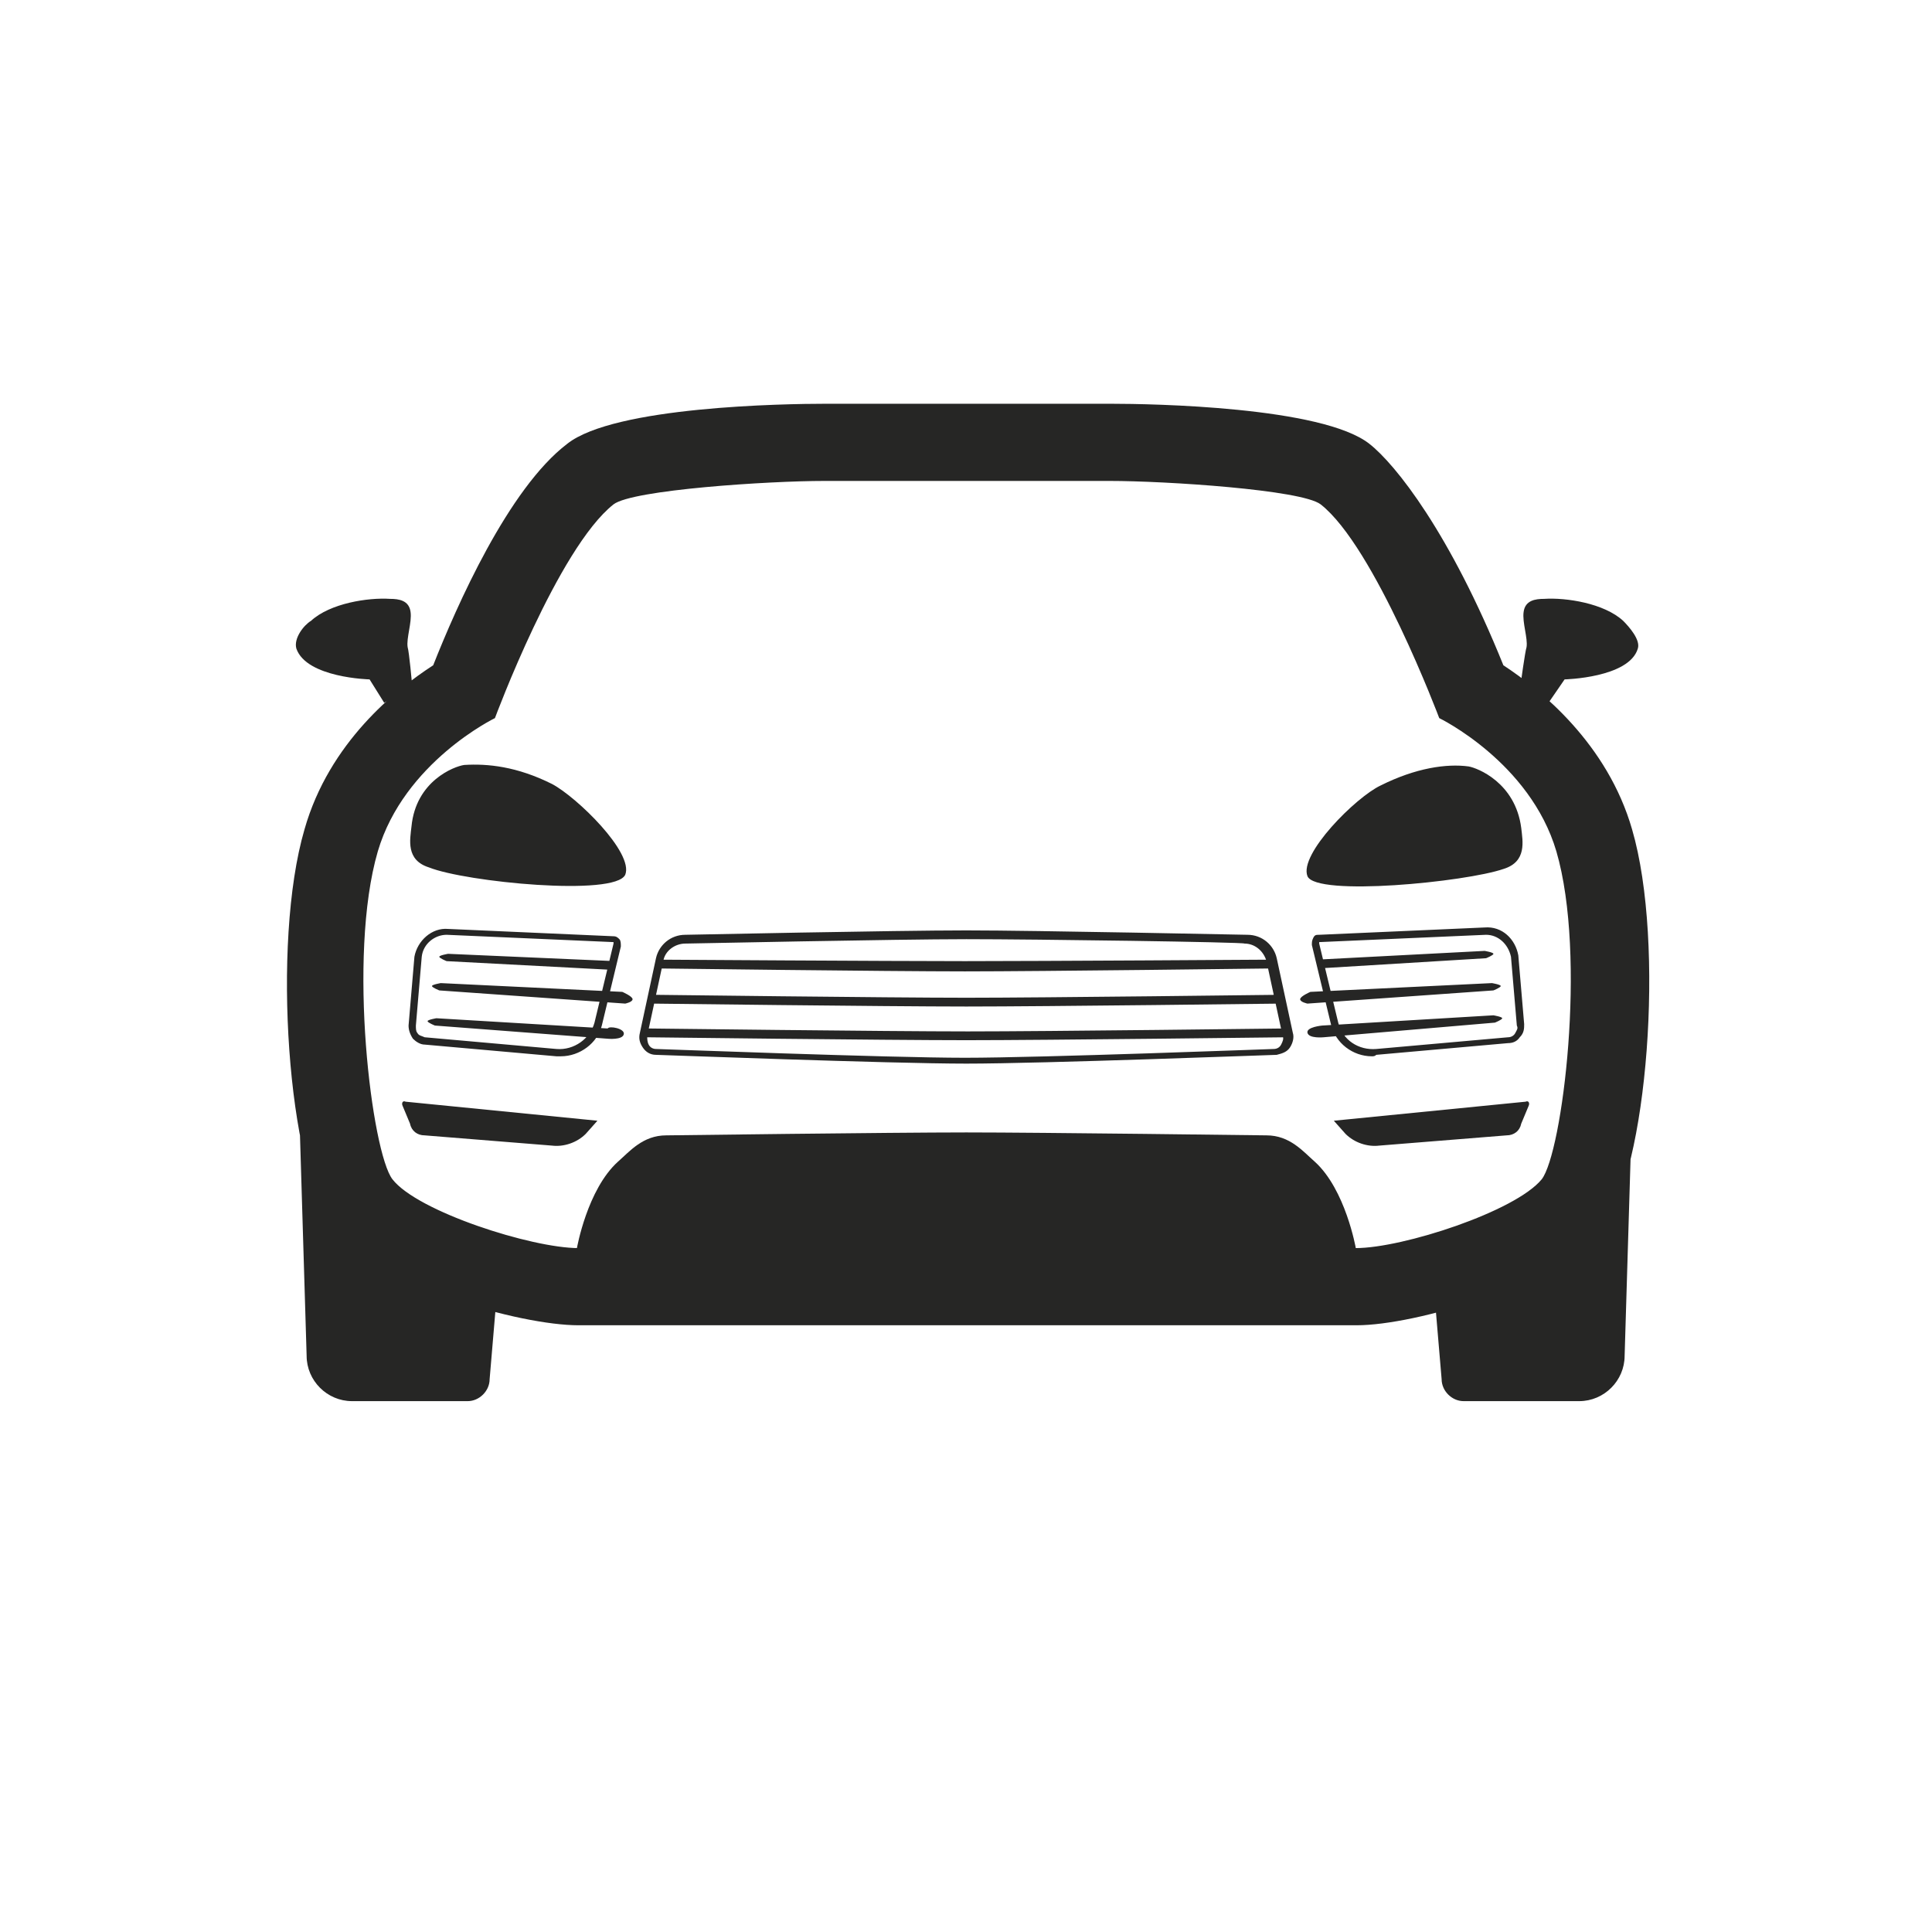 <svg width="1024" height="1024" viewBox="0 0 1024 1024" fill="none" xmlns="http://www.w3.org/2000/svg">
<g clip-path="url(#clip0_485_12569)">
<g clip-path="url(#clip1_485_12569)">
<path d="M205.196 669.691C226.923 675.122 263.394 685.21 263.394 685.21L259.514 730.993C259.514 737.2 254.082 742.632 247.874 742.632H186.573C173.381 742.632 162.518 731.768 162.518 718.577L158.638 589.766C158.638 589.766 175.709 647.963 183.469 655.724C188.901 661.931 198.212 667.363 205.196 669.691ZM840.136 655.724C847.896 647.188 864.967 589.766 864.967 589.766L861.087 718.577C861.087 731.768 850.224 742.632 837.033 742.632H775.731C769.522 742.632 764.091 737.2 764.091 730.993L760.212 685.21C760.212 685.21 796.681 675.122 818.409 669.691C826.168 667.363 834.705 661.931 840.136 655.724ZM718.599 661.514H305.783C305.783 661.514 311.214 630.476 327.51 615.733C333.717 610.301 340.701 601.765 353.117 601.765C353.117 601.765 472.616 600.212 512.191 600.212C551.765 600.212 671.265 601.765 671.265 601.765C683.68 601.765 690.664 610.301 696.871 615.733C713.167 630.476 718.599 661.514 718.599 661.514ZM306.558 702.42C275.874 702.42 200.114 681.752 175.92 650.222C152.785 620.528 143.684 500.044 161.39 439.59C174.44 393.596 209.783 365.45 229.603 352.613C241.947 321.366 269.389 259.004 300.638 235.231C325.608 215.411 415.836 214 437.556 214C475.579 214 550.847 214 588.871 214C610.59 214 700.818 215.552 725.788 235.231C739.761 246.169 768.613 282.652 796.823 352.613C816.644 365.592 851.987 394.231 865.036 439.59C882.743 500.185 873.007 621.162 849.731 650.222C824.761 681.117 749.917 702.42 719.092 702.42C615.394 702.42 409.763 702.42 306.558 702.42ZM718.599 661.514C743.43 661.514 803.18 642.115 817.146 625.043C828.011 611.077 841.202 507.096 824.906 451.227C810.939 403.893 762.829 380.613 762.829 380.613C762.829 380.613 728.686 289.825 699.975 267.322C689.887 259.562 617.722 254.906 588.235 254.906C568.837 254.906 456.32 254.906 436.921 254.906C407.435 254.906 335.27 259.562 325.182 267.322C295.695 290.601 262.328 380.613 262.328 380.613C262.328 380.613 214.218 403.893 200.251 451.227C183.955 507.096 197.147 611.077 208.01 625.043C221.202 642.115 281.727 661.514 306.558 661.514C347.685 661.514 676.696 661.514 718.599 661.514ZM218.388 362.419L203.644 372.507L195.884 360.091C195.884 360.091 162.518 359.315 157.086 343.795C155.534 338.364 160.966 331.38 164.846 329.052C174.933 319.74 195.109 316.636 206.748 317.412C211.404 317.412 216.836 318.189 217.612 324.396C218.388 329.827 215.284 338.364 216.06 343.02C216.836 345.348 218.388 362.419 218.388 362.419ZM820.737 372.507L805.993 362.419C805.993 362.419 808.321 345.348 809.097 343.02C809.874 338.364 806.769 329.827 807.546 324.396C808.321 318.189 813.753 317.412 818.409 317.412C830.049 316.636 850.224 319.74 860.311 329.052C863.415 332.155 869.623 339.139 868.071 343.795C863.415 359.315 829.273 360.091 829.273 360.091L820.737 372.507ZM673.593 513.305C673.593 513.305 551.765 514.856 511.414 514.856C471.064 514.856 349.237 513.305 349.237 513.305L350.789 508.649C350.789 508.649 471.064 509.424 511.414 509.424C551.765 509.424 672.04 508.649 672.04 508.649L673.593 513.305ZM677.472 527.272L679.024 531.927C679.024 531.927 554.093 533.48 512.191 533.48C470.288 533.48 345.357 531.927 345.357 531.927L346.909 527.272C346.909 527.272 471.064 528.824 512.191 528.824C553.317 528.824 677.472 527.272 677.472 527.272ZM680.576 545.119L682.128 549.775C682.128 549.775 554.093 551.327 512.191 551.327C470.288 551.327 342.253 549.775 342.253 549.775L343.805 545.119C343.805 545.119 470.288 546.671 512.966 546.671C555.645 546.671 680.576 545.119 680.576 545.119ZM512.191 563.743C471.841 563.743 349.237 559.087 347.685 559.087C344.581 559.087 342.253 557.534 340.701 555.206C339.149 552.878 338.373 550.55 339.149 547.447L347.685 507.872C349.237 500.889 355.445 495.457 363.205 495.457C363.98 495.457 474.944 493.129 512.191 493.129C549.437 493.129 659.625 495.457 661.177 495.457C668.937 495.457 675.144 500.889 676.696 507.872L685.231 547.447C686.008 549.775 685.231 552.878 683.68 555.206C682.128 557.534 679.8 558.311 676.696 559.087C675.144 559.087 552.541 563.743 512.191 563.743ZM512.191 497.785C475.72 497.785 364.756 500.113 363.205 500.113C357.773 500.113 352.34 503.993 351.565 509.424L343.029 548.999C343.029 550.55 343.029 552.103 343.805 553.655C344.581 555.206 346.133 555.983 347.685 555.983C349.237 555.983 471.064 560.639 511.414 560.639C551.765 560.639 674.368 555.983 675.144 555.983C676.696 555.983 678.249 555.206 679.024 553.655C679.8 552.103 680.576 550.55 679.8 548.999L671.265 509.424C669.712 503.993 665.056 500.113 659.625 500.113C659.625 499.337 548.661 497.785 512.191 497.785ZM297.247 559.862C296.471 559.862 295.695 559.862 294.919 559.862L225.082 553.655C222.754 553.655 220.426 552.103 218.874 550.55C217.322 548.223 216.546 545.895 216.546 543.567L219.65 507.096C221.202 498.561 228.962 491.577 237.497 492.353L325.182 496.233C326.734 496.233 327.51 497.009 328.286 497.785C329.062 498.561 329.062 500.112 329.062 501.665L318.974 543.567C316.646 552.878 307.334 559.862 297.247 559.862ZM236.721 495.457C230.513 495.457 224.306 500.113 223.53 507.096L220.426 543.567C220.426 545.119 220.426 546.671 221.202 547.447C221.978 548.999 223.53 548.999 225.082 549.775L294.919 555.983C304.23 556.759 312.767 550.55 315.095 542.015L325.182 500.113V497.785V499.337L236.721 495.457ZM727.134 559.862C717.046 559.862 707.734 552.878 705.406 542.791L695.319 500.889C695.319 499.337 695.319 498.561 696.096 497.009C696.871 495.457 697.647 495.457 699.199 495.457L786.884 491.577C796.196 490.801 803.18 497.785 804.731 506.321L807.836 542.791C807.836 545.119 807.836 547.447 805.508 549.775C803.955 552.103 801.627 552.878 799.299 552.878L729.462 559.087C728.686 559.862 727.91 559.862 727.134 559.862ZM787.66 495.457C786.884 495.457 786.884 495.457 787.66 495.457L699.199 499.337V500.113L709.287 542.015C711.615 551.327 720.15 556.759 729.462 555.983L799.299 549.775C800.852 549.775 802.403 548.999 803.18 547.447C803.955 545.895 804.731 545.119 803.955 543.567L800.852 507.096C799.299 500.113 793.868 495.457 787.66 495.457ZM331.389 531.927L232.841 524.944C232.841 524.944 228.962 523.392 228.962 522.616C228.962 521.84 233.617 521.064 233.617 521.064L329.837 525.719C329.837 525.719 335.27 528.047 335.27 529.6C335.27 531.152 331.389 531.927 331.389 531.927ZM330.614 548.223C329.837 551.327 322.078 550.55 322.078 550.55L230.513 543.567C230.513 543.567 226.634 542.015 226.634 541.239C226.634 540.463 231.289 539.687 231.289 539.687L322.078 545.119C322.854 543.567 331.389 545.119 330.614 548.223ZM325.958 509.424L325.182 514.08L236.721 509.424C236.721 509.424 232.841 507.872 232.841 507.096C232.841 506.321 237.497 505.544 237.497 505.544L325.958 509.424ZM689.112 529.6C689.112 528.047 694.543 525.719 694.543 525.719L790.764 521.064C790.764 521.064 795.42 521.84 795.42 522.616C795.42 523.392 791.54 524.944 791.54 524.944L692.991 531.927C692.991 531.927 689.112 531.152 689.112 529.6ZM701.527 549.775C701.527 549.775 693.768 550.55 692.991 547.447C692.215 544.343 700.752 543.567 700.752 543.567L791.54 538.135C791.54 538.135 796.196 538.911 796.196 539.687C796.196 540.463 792.315 542.015 792.315 542.015L701.527 549.775ZM698.424 513.305L697.647 508.649L786.884 503.993C786.884 503.993 791.54 504.768 791.54 505.544C791.54 506.321 787.66 507.872 787.66 507.872L698.424 513.305Z" fill="#262625"/>
<path d="M331.389 463.643C336.044 452.003 305.782 422.516 292.59 415.532C273.967 406.22 258.447 404.669 246.032 405.445C240.6 406.22 220.425 413.981 218.097 438.035C217.321 445.019 214.993 455.882 227.409 459.763C246.808 467.522 325.957 475.282 331.389 463.643ZM796.97 460.538C809.386 456.659 807.058 445.795 806.282 438.812C803.179 414.757 783.003 406.997 778.347 406.22C766.708 404.669 750.413 406.997 731.789 416.309C718.598 422.516 688.335 452.779 692.99 464.419C697.646 475.282 776.795 467.522 796.97 460.538ZM316.645 594.006L310.438 600.989C305.782 605.645 298.798 607.973 292.59 607.197L225.081 601.765C221.201 601.765 218.097 599.437 217.321 595.558L213.441 586.246C212.665 584.694 213.441 583.142 214.993 583.918L316.645 594.006C316.645 593.23 316.645 593.23 316.645 594.006ZM706.958 594.006L713.166 600.989C717.821 605.645 724.805 607.973 731.013 607.197L798.523 601.765C802.402 601.765 805.507 599.437 806.282 595.558L810.162 586.246C810.938 584.694 810.162 583.142 808.61 583.918L706.958 594.006C706.958 593.23 706.958 593.23 706.958 594.006Z" fill="#262625"/>
</g>
</g>
<defs>
<clipPath id="clip0_485_12569">
<rect width="1024" height="1024" fill="white"/>
</clipPath>
<clipPath id="clip1_485_12569">
<rect width="1024" height="1024" fill="white" transform="translate(0 -34)"/>
</clipPath>
</defs>
</svg>
